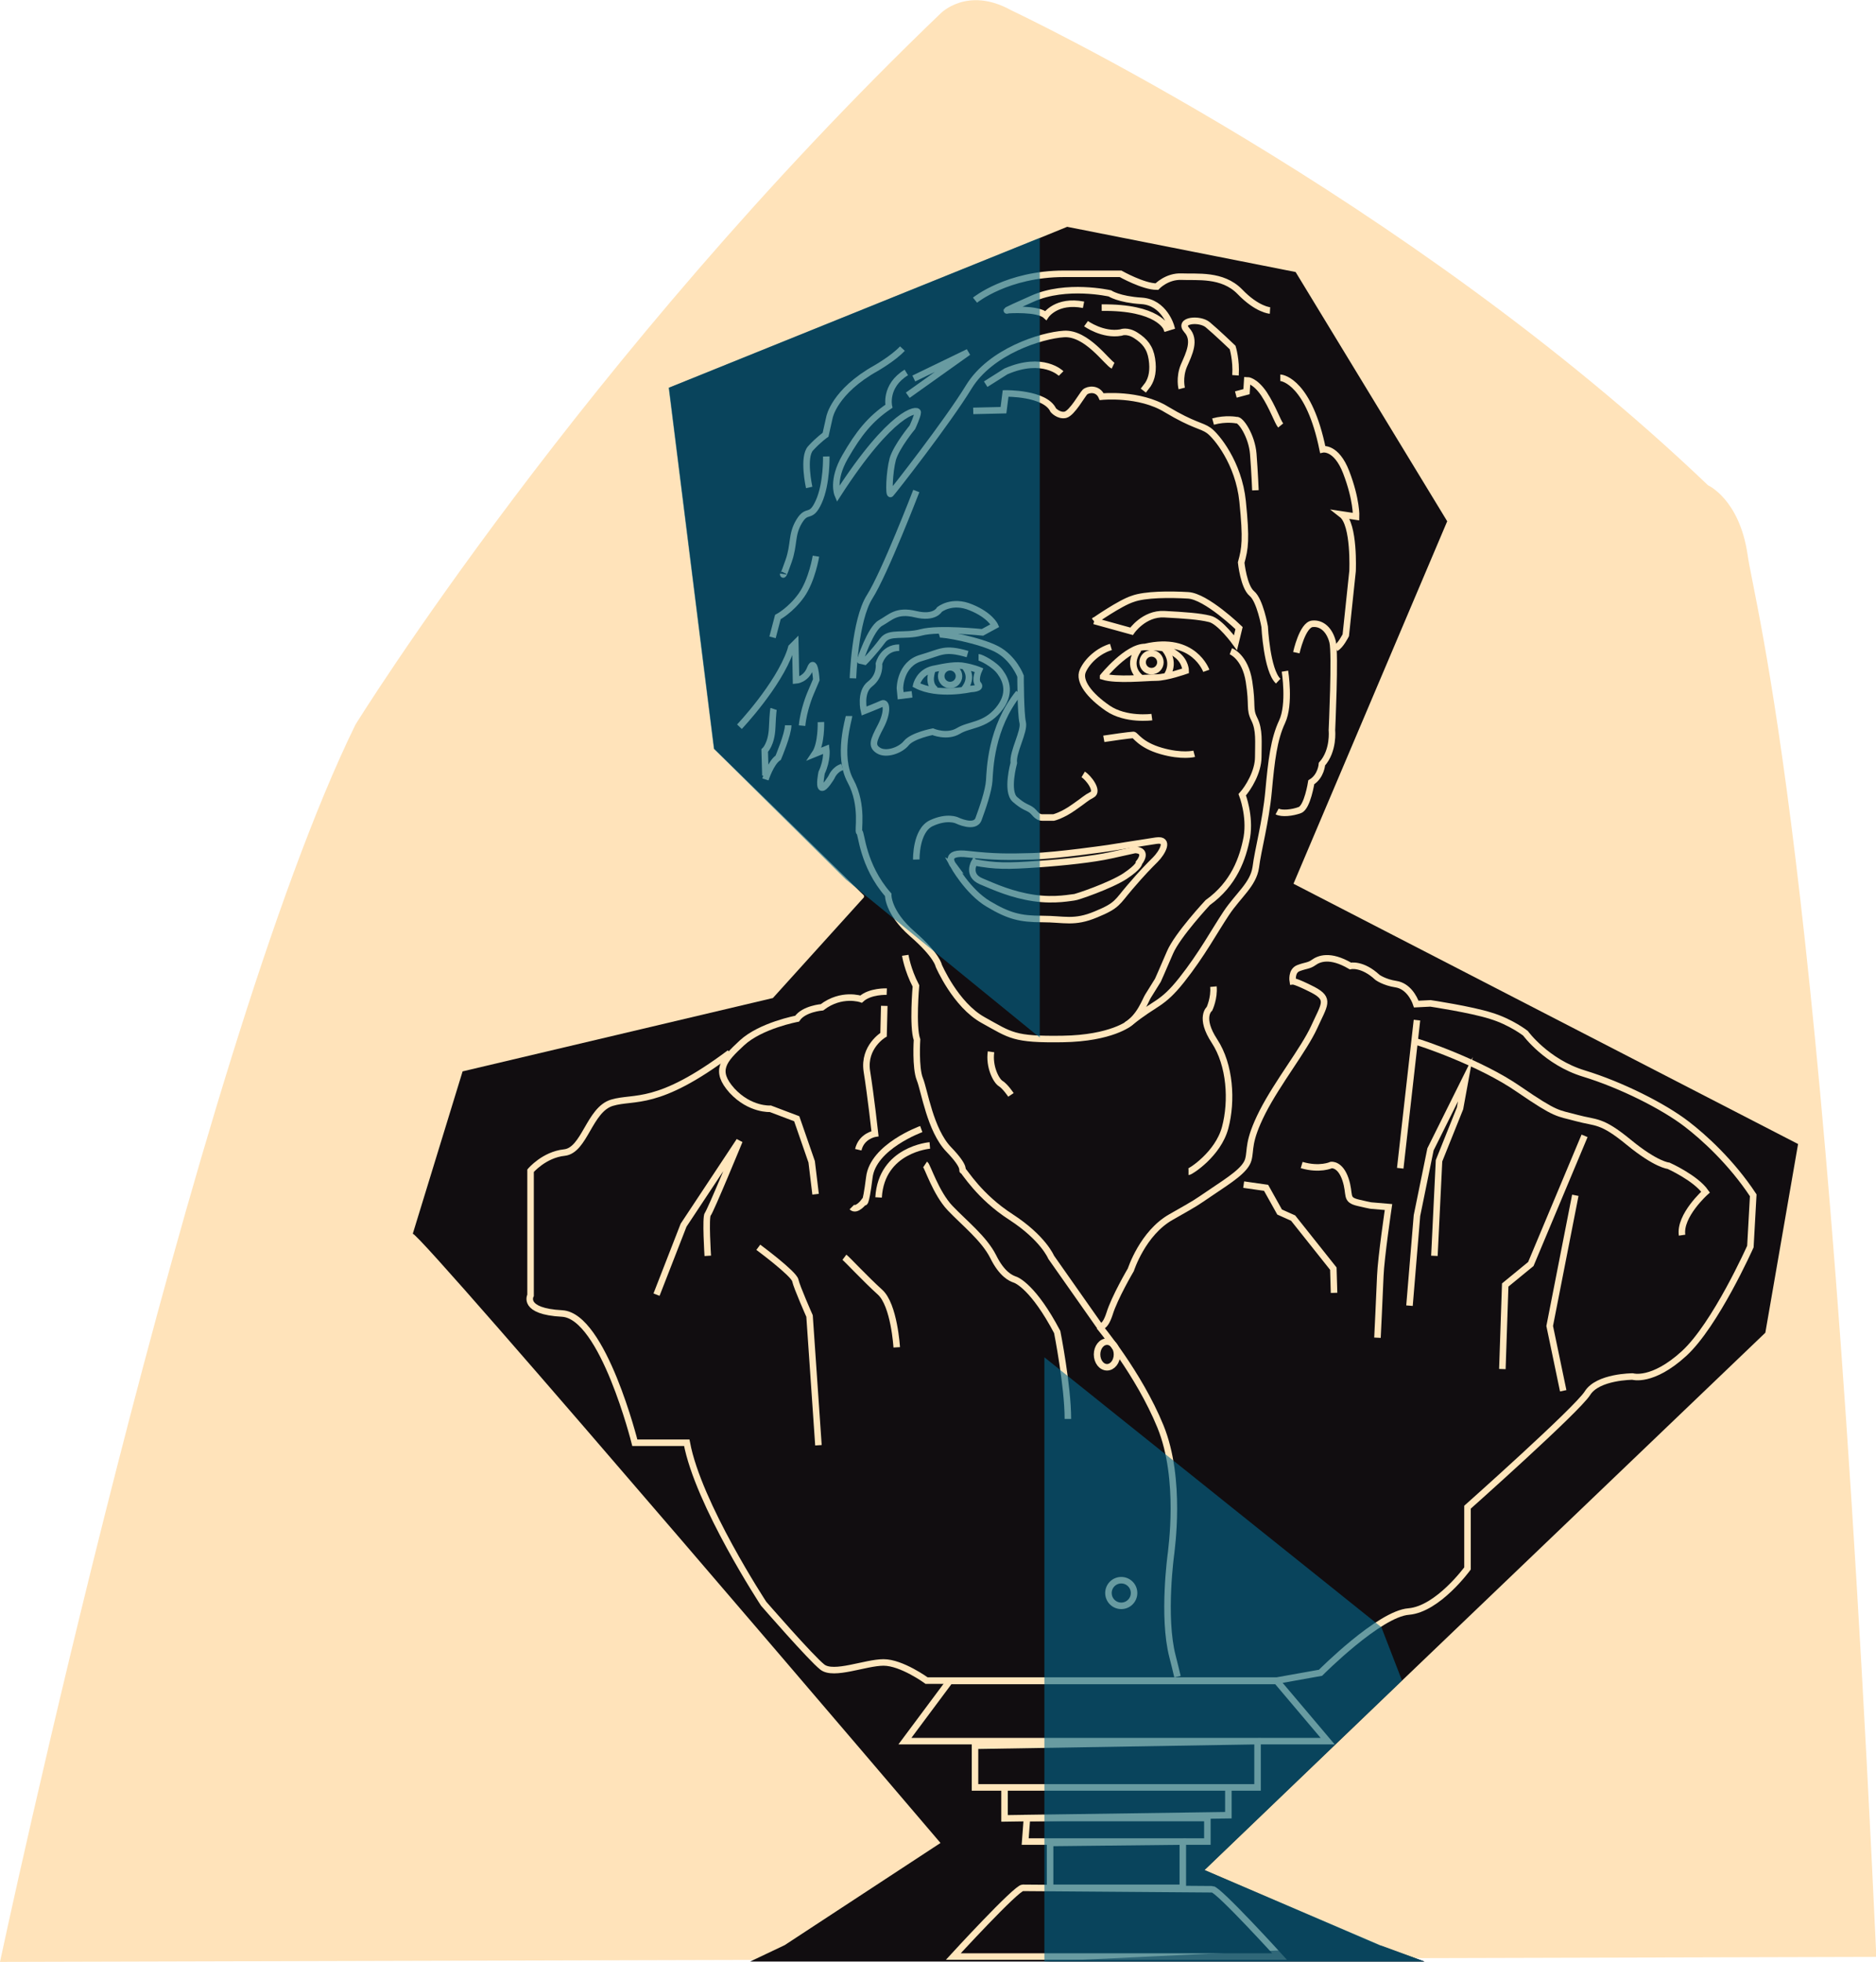 <svg id="Layer_1" xmlns="http://www.w3.org/2000/svg" width="527.2" height="551" viewBox="0 0 527.2 551">
  <style>
    .st0{fill:none;stroke:#010101;stroke-width:1.306;stroke-miterlimit:10;} .st1{fill:#FFE3BA;} .st2{fill:#110D10;} .st3{fill:none;stroke:#FFE6BC;stroke-width:1.832;stroke-miterlimit:10;} .st4{opacity:0.6;fill:#110D10;} .st5{opacity:0.6;fill:#046990;}
  </style>
  <path class="st0" d="M235.2 490.8h113.7l-13.7-16.2h-87.9zM251.8 492v11.3h76v-12.5zM260.9 511.6v-8.3h60.2v7.4l-53.5.8z"/>
  <path class="st0" d="M267.6 511.5h48.6v6.3h-49l.4-6.3z"/>
  <path class="st1" d="M0 551s54.3-254.6 99.9-347.5c0 0 64-103.4 164.4-199.7 0 0 7.5-7.8 19.9-.9 0 0 110.7 52.1 195.8 133.4 0 0 8.8 3.9 11.1 19.4 2.2 15.5 21.8 82.1 36.2 393.9L0 551z"/>
  <path class="st2" d="M496.1 374.3l9.2-53-141.8-73.1 43.2-101.8-42.6-70-64.2-12.7-7.6 3.1L188 108.9l12.7 101.4 42.1 41.2v.5l-25.6 28.3-87.2 20.6-14 45.6c2.5 0 148.3 171.1 148.3 171.1l-43.8 28.7-9.7 4.6h189.5l-12.2-4.4-49.6-21.3L394 472l102.1-97.7z"/>
  <path class="st3" d="M263.9 178.2c1-.3 11.4 1.6 16.2 4.1 4.8 2.5 6.7 7.6 6.7 7.6s0 10.5.6 13-2.9 8.3-2.5 11.4c0 0-2.2 7.9.3 10.2 2.5 2.2 3.5 2.2 4.5 2.9 1 .6 1.6 2.2 3.2 2.2h3.2s2.5-.6 5.7-2.9c3.2-2.2 3.2-2.5 5.1-3.5s-1-4.8-2.5-5.7"/>
  <path class="st3" d="M241.7 185.5s2.9-8.9 5.7-10.5c2.9-1.6 4.5-3.8 9.9-2.5 5.4 1.3 6.7-1.3 6.7-1.3s3.5-2.9 8.9-.6c5.4 2.2 6.7 5.1 6.7 5.1l-3.5 1.9s-12.4-1.3-17.2 0c-4.8 1.3-8.9-.3-10.8 2.2-2.7 3.6-5.1 6-5.1 6l-1.3-.3zM307.5 174.4l10.5 2.9s3.5-5.1 9.2-4.8 9.9.6 12.7 1.3c2.9.6 7.3 6.7 7.3 6.7l1-4.1s-9.2-8.9-14.3-9.2c-5.1-.3-12.1-.3-15.6 1-3.5 1.1-10.8 6.2-10.8 6.2zM323.7 201.4s-7.3 1-12.4-2.5c-5.1-3.5-8.3-7.6-7-10.5 1.3-2.9 4.5-5.7 7.9-6.7"/>
  <path class="st3" d="M310 190s6.7-8.3 11.8-8.3c5.1 0 6.4.3 8.9 2.2 2.5 1.9 2.5 4.5 2.5 4.5s-5.4 1.9-8.3 1.9-11.1.9-14.9-.3zM339 188.4s-3.5-9.9-17.2-6.7M320.5 190.3s-4.1-2.9-.6-7.9M327.8 189.9s3.2-4-1.1-8.3M257.5 192.4s.8-3.6 4.7-4.5c3.8-.8 6.6-1.3 8.9-.8 2.3.4 4 1.1 4 1.1s-1.3 2.8-.2 4-2.1 1.3-2.1 1.3-9.2 2.1-15.3-1.1zM262.1 188s-1.7 3.8.8 5.7M270.8 193.7s3.2-3.2.2-6.6"/>
  <circle class="st3" cx="267" cy="189.9" r="2.5"/>
  <circle class="st3" cx="323.6" cy="186" r="2.5"/>
  <path class="st3" d="M273.8 242.2s-2.1 3.6 1.9 5.3c4 1.7 8.7 3.8 14.8 4.7s10.8-.2 11.4-.2 10-3.2 14.2-5.9c4.2-2.8 4-3.8 4-3.8s2.8-3.4-1.1-3.6c0 0-1.9.4-6.8 1.5s-13.2 2-20.6 2.5c-8.5.6-11.9.6-17.8-.5z"/>
  <path class="st3" d="M267.8 242.9s4.2 7.6 10 11c5.7 3.4 8.9 4.2 15.1 4.2s8.9 1.3 15.1-1.3c6.1-2.5 5.9-3.4 9.5-7.6 3.6-4.2 5.3-5.9 7.2-7.8s4.2-5.9.2-5.3c-4 .6-13.4 2.1-13.4 2.1s-14.4 2.1-21.4 2.3-10.8.2-18-.6c-7.2-.9-4.3 3-4.3 3z"/>
  <path class="st3" d="M238.6 201.1c0 .6-3.4 11.2.4 18.2s1.9 14.4 2.5 14.4.8 9.3 8.1 17.6c0 0-.2 4.9 6.8 11s7.4 8.9 7.4 8.9 4.7 11 12.5 15.3 8.5 5.5 22.3 5.3c13.8-.2 18.9-4.5 18.9-4.5 7.2-5.9 8.9-4.9 14.6-12.1 5.7-7.2 9.1-13.6 12.5-18.7 3.4-5.1 7.6-8.1 8.3-12.9.6-4.9 2.8-12.7 3.6-21.4.8-8.7 1.5-14.6 3.8-19.5s.8-14.2.8-14.2"/>
  <path class="st3" d="M345.9 182.9s4 1.5 5.1 8.5c1.1 7 0 7.6 1.5 10.6s1.1 6.4 1.1 10.6c0 4.2-2.8 8.7-4.5 10.6 0 0 2.3 5.9 1.3 11.9-1.1 5.9-3.6 13.1-11 18.4 0 0-8.5 9.1-10.6 14s-3.4 7.8-3.4 7.8-2.1 3.4-2.8 4.5-2.3 5.9-6.1 8.1M275 184.6c.6 0 4.5 1.9 6.1 4.2 1.7 2.3 3.2 6.1-.6 10.6-3.8 4.5-8.1 4-11.2 5.9-3.2 1.9-7.2.2-7.2.2s-5.7 1.1-7.4 3.2c-1.7 2.1-5.7 3.4-7.8 2.1-2.1-1.3-1.5-2.8.6-6.8s1.7-7 .4-6.4c-1.3.6-5.1 2.1-5.1 2.1s-1.3-5.3 1.7-7.6 2.5-5.7 2.5-5.7 1.1-4.5 5.7-4.5M310.2 207.5c1.1-.2 7.6-1.1 8.3-1.1.6 0 1.9 2.8 7.8 4.5 5.9 1.7 9.3.8 9.3.8M257.5 241.4s-.2-8.1 4.2-10.2c4.5-2.1 7.2-.8 7.2-.8s5.1 2.5 6.1-.4c1.1-3 2.8-7.8 3-10.8.2-3 .4-14.8 8.3-24.6M312.8 102.7c-1.7-.8-7.4-9.3-13.8-8.9-6.4.4-20.6 4.9-26.7 14.8-6.1 10-21.4 29.5-22 30.1-.6.6-.4-6.1.6-9.8 1.1-3.6 5.5-8.9 5.5-8.9s1.5-3.2 1.5-4.2c0-1.1-7.2-.6-22.5 23.1 0 0-1.7-4 2.1-10.6s7-10.6 12.3-14.2c0 0-1.3-5.7 4.9-9.5"/>
  <path class="st3" d="M255.1 111l17-12.1-15.3 7.4M309.6 86.4c15.9-.2 18.2 5.7 18.2 5.7l1.3-.4s-1.9-6.8-8.3-7.2c-6.4-.4-8.9-2.1-8.9-2.1s-12.3-2.8-21.8 1.5c-9.5 4.2-6.8 3.2-6.8 3.2s8.3-.6 10.6 1.5c0 0 3-4.5 10.6-3M257.5 137.9s-8.9 23.1-13.1 29.7c-4.2 6.6-4.7 22.9-4.7 22.9M207.8 204.1s10.9-11.5 14.3-21.3c.1-.3.2-.6.3-1l1.1-1.1.2 10.4s2.8-.2 4-3.4c1.3-3.2 1.7 3.2 1.7 3.2l-1.7 4s-1.9 4.5-2.3 8.9"/>
  <path class="st3" d="M215.1 218.9s1.5-4.7 3.6-6.1c0 0 2.8-6.6 2.8-9.1M215.1 217.8l-.2-7s1.9-1.7 2.1-6.4c.2-4.7.4-5.3.4-5.3M230.7 202.8s.2 6.1-1.7 8.9l3.2-1.3s.4 3-1.3 6.6c0 0-.8 3.8 0 4.2.8.4 2.8-3 2.8-3s.8-2.1 3-2.8M227.4 136.9s-1.9-8.5.4-11 4.2-3.8 4.2-3.8l1.1-4.9s1.3-7.2 13.1-13.8c0 0 4.9-2.8 7.4-5.5M274 84.3s9.1-7.4 25-7.4h15.9s6.4 3.6 10.2 3.6c0 0 2.8-3 7-2.8s11.4-.8 16.3 4.2c4.9 5.1 8.5 5.3 8.5 5.3M364.3 183.3s1.7-7.8 4.5-8.1 4.9 1.9 5.7 5.1-.2 24.8-.2 24.8.6 5.7-2.8 9.5c0 0-.2 3.4-3 5.1 0 0-1.1 7-3.2 7.8-2.1.8-5.1 1.1-6.4.4M334 329.1c.5 0 8.3-4.9 10.3-12.4s1.4-17.6-3-24.3-1.4-9.1-1.4-9.1 1.4-3 1.1-6.2M284.1 307.5s-1.6-2.4-2.9-3.2-3.3-4.8-2.7-8.9"/>
  <path class="st3" d="M254.4 268.3s.6 4 3 8.6c0 0-1 11.4.3 15.1 0 0-.5 7.9.8 11.1 1.3 3.2 2.9 14.3 8.1 19.7 5.2 5.4 3.5 5.9 4 6 .5.2 4.5 7.2 13.5 13 9.1 5.9 11.3 11.3 11.3 11.3l13.5 19.2s1.4 1.3 2.9-3.3c1.4-4.6 6-12.4 6-12.4s3.3-10.3 11.3-14.8c7.9-4.5 6.2-3.5 11.4-7s9.5-6.2 10.3-9.1-.3-4.9 4-13.4c4.3-8.4 11.6-17.5 14.5-23.8 2.9-6.4 4.6-7.9-.3-10.5-4.9-2.5-5.7-2.4-5.7-2.4s-.5-2.9 1.6-3.7c2.1-.8 2.9-.6 4.3-1.6s4.5-2.4 10.3 1c0 0 3.3-.8 7.6 3.2 0 0 1.9 1.4 5.2 1.9 3.3.5 5.1 3.8 5.7 5.6l4-.2s11.4 1.7 17 3.5c5.6 1.7 9.7 4.9 9.7 4.9s5.9 8.1 16.4 11.3c10.5 3.2 22.4 9.2 28.9 14.2 4.7 3.6 12.5 10.6 18.7 20l-.8 14.4s-9.8 22-18.7 30.1c-8.9 8.1-14.4 6.4-14.4 6.4s-9.8 0-12.7 4.7c-3 4.7-33.7 32-33.7 32v17.2s-8.3 11.4-16.5 12.1c-8.3.6-24.8 17.2-24.8 17.2l-12.3 2.2h-98.4s-7-5.1-12.1-5.1-14 3.8-17.2 1.3c-3.2-2.5-16.5-17.8-16.5-17.8s-18.4-28-21.6-45.2h-14.6s-8.9-35.6-20.4-36.3c-11.4-.6-8.9-5.1-8.9-5.1v-35s3.8-4.5 9.5-5.1c5.7-.6 7-12.1 13.4-14 6.4-1.9 12.7 1.3 33.1-14M359.2 191.3c-3.2-3-3.8-15.3-3.8-15.3s-1.3-7.4-3.6-9.3c-2.3-1.9-3-8.7-3-8.7 1.1-4 1.5-6.4.4-17.2-1.1-10.8-7.4-18.4-9.5-19.9-2.1-1.5-4.2-1.3-11.9-5.9-7.6-4.7-18.2-3.6-18.2-3.6-1.1-2.5-3.8-2.1-4.7-1.3-.8.8-3.6 5.9-5.5 6.4-1.9.4-3.4-1.3-3.4-1.3-2.3-4.9-13.4-4.7-13.4-4.7l-.6 4.7-8.5.2M271.9 183.7c-6.6-1.9-7.2-.6-13.1 1.1-5.9 1.7-5.9 8.5-5.9 8.5l.2 2.1 3.2-.4M229.3 156.2s-1.1 6.8-4.1 11c-3 4.2-6.6 6.1-6.6 6.1l-1.5 5.7M232.2 128.2s.2 7.6-2.1 12.7c-2.3 5.1-3.2 1.7-5.5 5.5s-1.3 6.4-3 11.2c-1.7 4.9-1.5 3.6-1.5 3.6M347.3 110.8l3-.8.2-3.2s2.1 0 4.7 3.8c2.5 3.8 3.8 7.8 4.7 8.9M305.2 90.9s4.7 3.4 9.8 2.5c0 0 1.7-.8 4.2.8s4 3.4 4.5 6.6 0 5.5-1.1 7.2l-1.3 1.7M298.2 104.9s-5.1-5.1-15.5-.6l-5.7 3.6M332.1 109.1s-.8-3 .6-6.4c1.5-3.4 3.4-7.2.8-10-2.5-2.8 3.6-3.4 5.9-1.5s7 6.4 7 6.4 1.1 3.6.8 7.8M352.8 137.7s-.2-5.1-.6-10.2c-.4-5.1-3.6-9.8-4.7-9.5 0 0-3-.6-6.6.4M359.8 106.1c.8 0 8.1 1.5 11.9 20.1 0 0 3.8-.8 6.6 6.4 3 7.8 2.8 12.5 2.8 12.5l-4-.6c3.6 2.8 3 15.9 3 15.9l-1.9 18s-1.5 3-2.8 3.6"/>
  <path class="st3" d="M308.9 372.5s11.1 13.2 17.2 28.1 3 35 3 35.6c0 0-2.5 17.8.4 29 .5 2 1 3.9 1.4 5.7"/>
  <circle class="st3" cx="315.1" cy="447.4" r="3.6"/>
  <ellipse class="st3" cx="311.1" cy="380.4" rx="2.8" ry="3.6"/>
  <path class="st3" d="M397.8 292.5c1.1.2 18.2 5.9 29 13.4 10.8 7.4 10.8 6.6 16.3 8.1s6.8.4 14.6 6.8c7.8 6.4 11.2 6.6 11.2 6.6s7.6 3.4 10.4 7.4c0 0-7.4 6.6-6.6 12.1M442.7 335.7l-7.2 36.7 3.8 18.2M398.2 286.5l-4.7 41.6M365.8 327.2c5.1 1.5 8.3 0 8.3 0s2.5-.4 4 4c1.5 4.5-.2 5.7 3.6 6.6s3.8.8 3.8.8l4.7.4s-2.1 14.2-2.3 19.3c-.2 5.1-.8 17.4-.8 17.4M396.1 366.7l2.1-25.3 3.8-18.6 9.8-19.7-1.5 8.2-5.9 14.7-1.3 26.7"/>
  <path class="st3" d="M445.3 319l-15.1 36-7.2 5.9-.8 23.6M349.5 332.7l6.3.9 3.8 6.8 3.8 1.7 11.3 14.2.2 6.8M260 327c.6.4 3 8.1 7 12.3 4 4.2 9.5 8.5 12.1 13.6 2.5 5.1 5.1 6.1 5.9 6.4.8.2 5.5 2.3 12.1 14.8 0 0 3 15.1 3 24.4M237.3 353.1c.8.6 5.9 6.1 10 9.8 4 3.6 4.7 15.5 4.7 15.5M198.9 352.7s-.7-10.9 0-11.7c.7-.7 8.9-20.6 8.9-20.6l-15.7 23.7-7.6 19.5M249.2 278.5s-4.7-.2-7.2 2.1c0 0-5.5-1.9-11 2.3 0 0-5.1.4-7 3.2 0 0-10.2 1.9-15.5 6.8-5.3 4.9-7.8 7.8-2.8 13.4 5.1 5.5 10.8 5.1 10.8 5.1l7.4 2.8 4.2 12.1 1.1 9.1M248.5 282.5l-.2 8.1s-5.7 3.4-4.7 10.2c1.1 6.8 2.3 17.6 2.3 17.6s-3.8.6-4.7 4.5M261.3 321.7s-13.6 1.1-14.4 14.6"/>
  <path class="st3" d="M258.9 317.1s-13.6 4.9-14.6 13.6c-1.1 8.7-1.5 6.8-1.5 6.8s-2.1 2.8-3.4 1.5M213.1 350.3s10 7.4 10.4 9.3 4 10 4 10l2.5 36.3M254.3 489h118.8l-14.3-16.9h-91.9zM274 490.3V502h79.4v-13zM282.3 510.7V502h62.9v7.8l-56 .8z"/>
  <path class="st3" d="M288.6 510.6h50.7v6.6H288.1l.5-6.6zM340.7 530.6c1.7 0 18.9 18.9 18.9 18.9h-91.7s17.7-19.3 19.5-19.3 53.3.4 53.3.4zM295.1 517.6v12.6h37.3v-13z"/>
  <path class="st4" d="M400.3 550.9l-12.2-4.5-94.6 4.5h104.7z"/>
  <path class="st5" d="M292.2 66.8l-104.3 42.1 12.7 101.4 37.1 36.7 54.5 44.4zM293.5 381.2v169.7h106.8l-12.2-4.5-49.6-21.2L394 472l-5.8-15z"/>
</svg>

